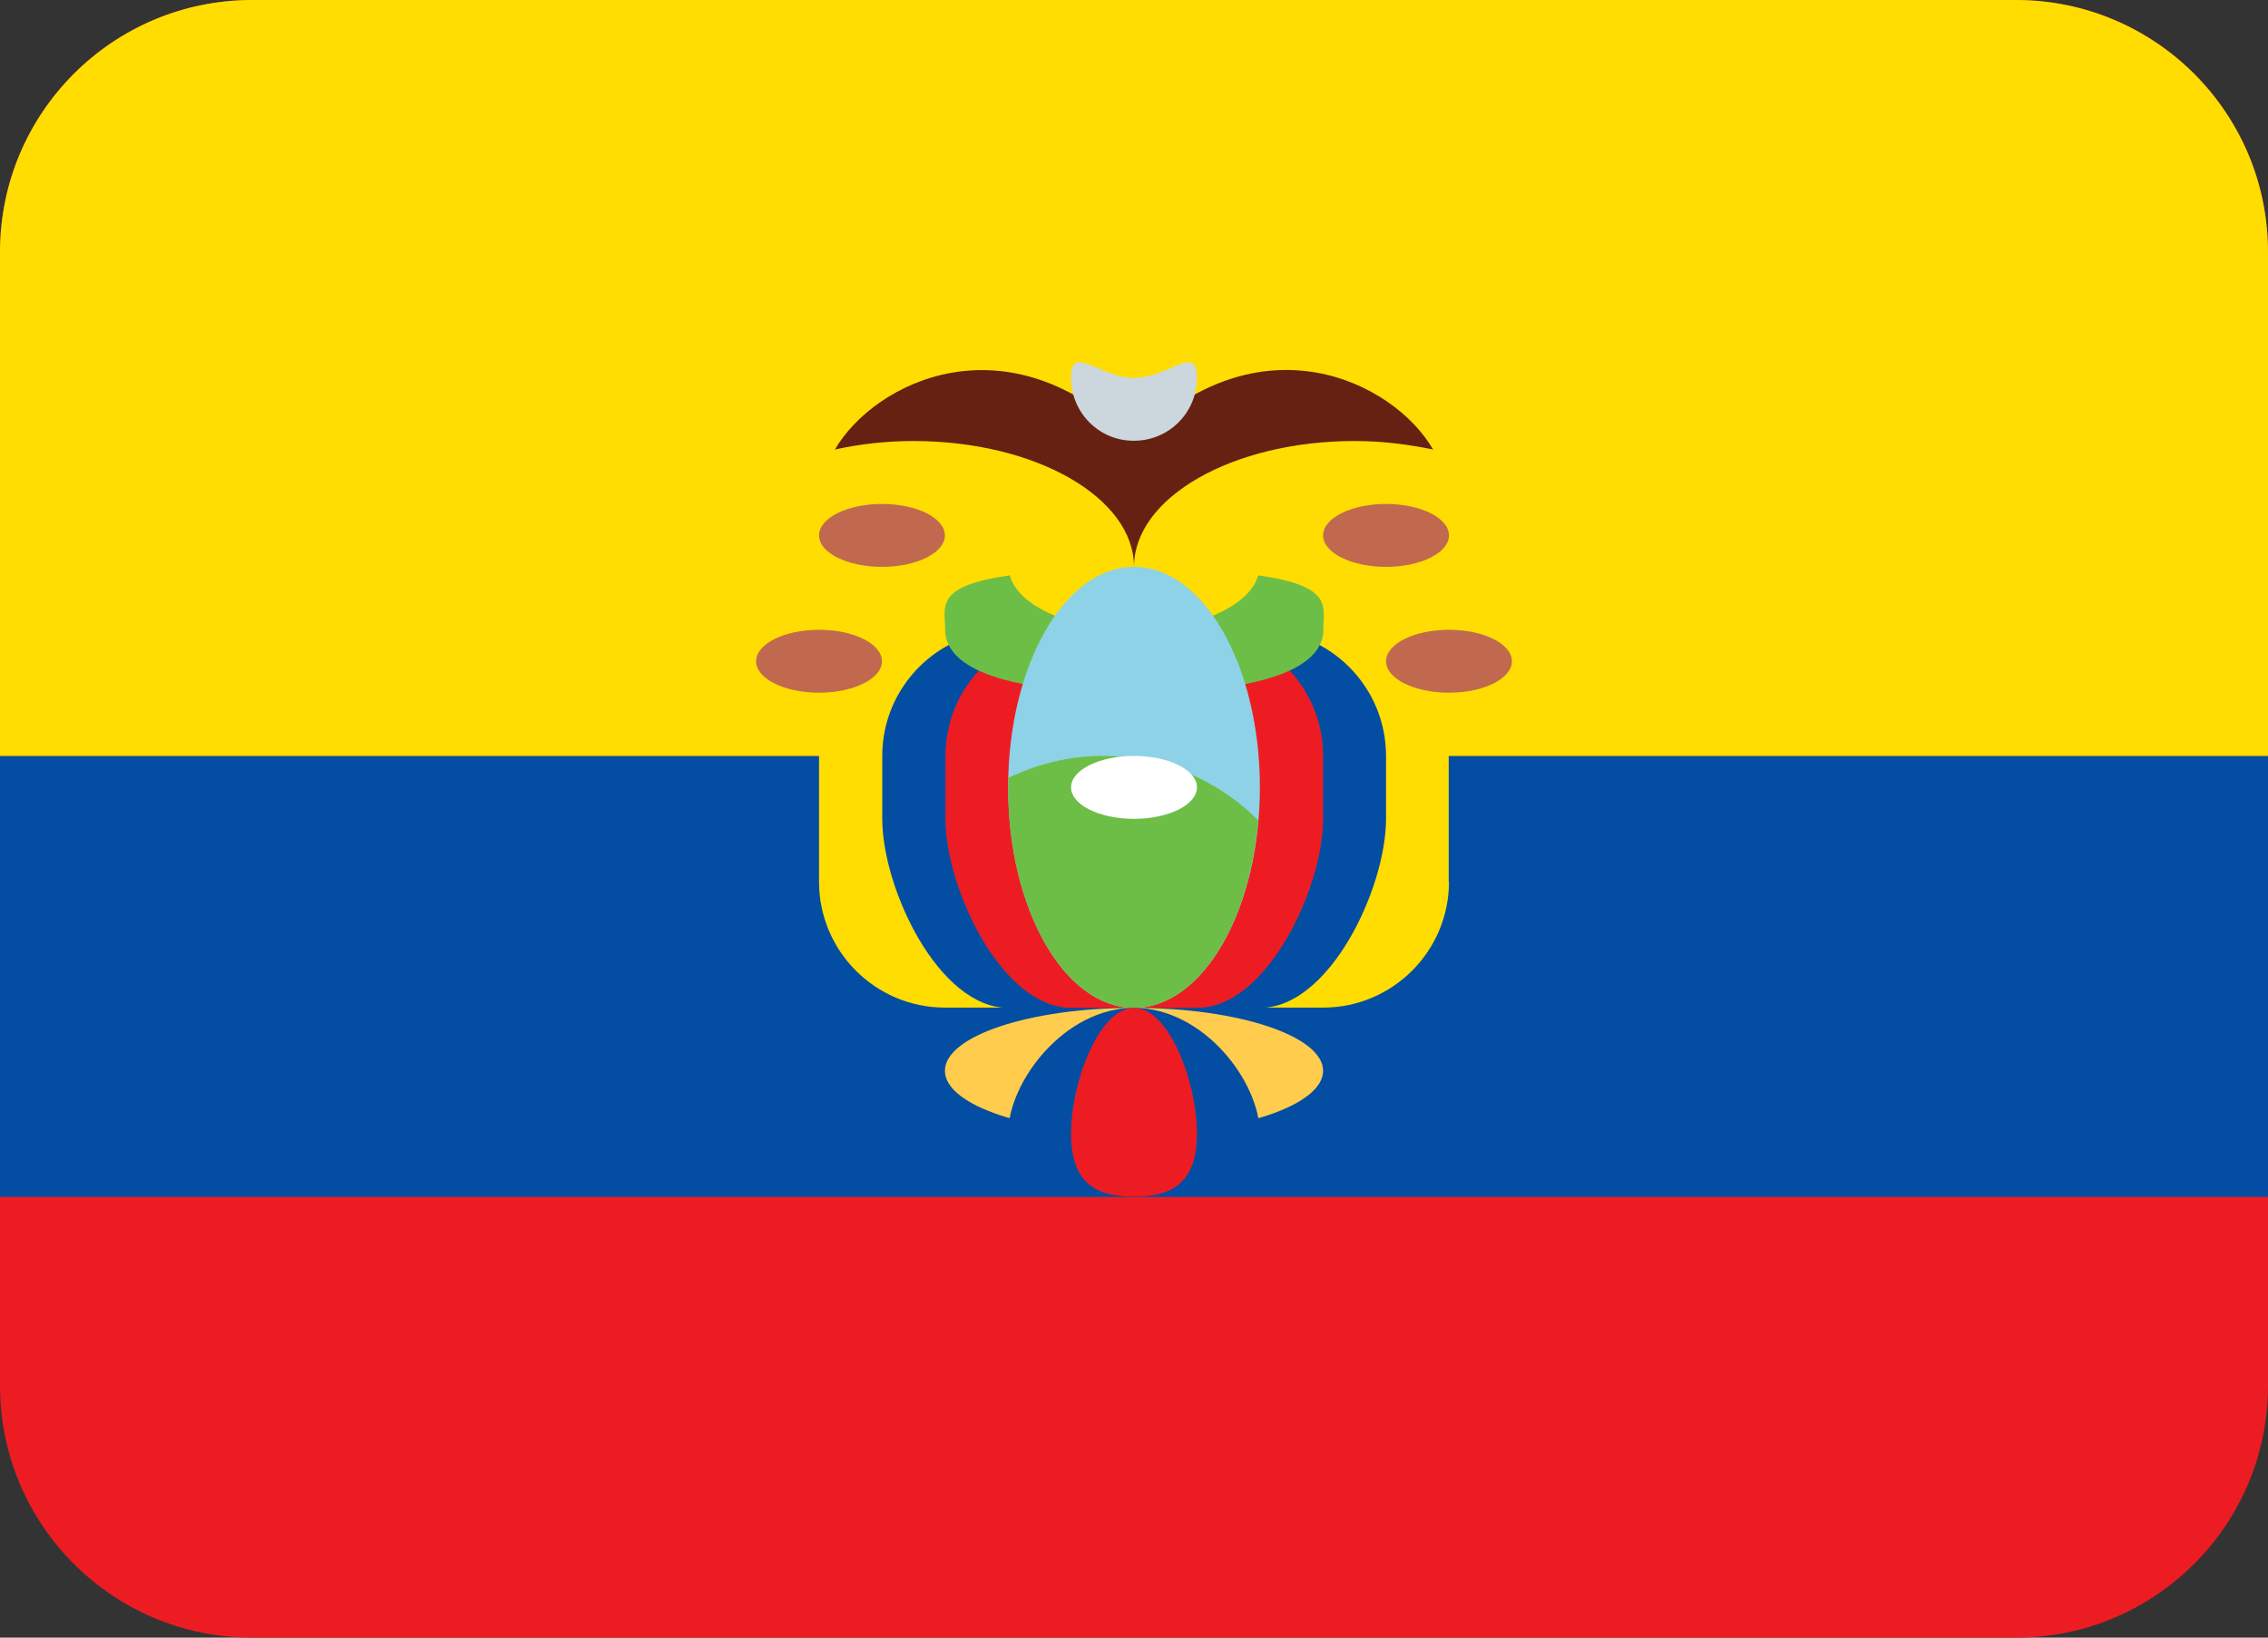<?xml version="1.0" encoding="utf-8"?>
<!-- Generator: Adobe Illustrator 27.1.1, SVG Export Plug-In . SVG Version: 6.00 Build 0)  -->
<svg version="1.1" id="Camada_1" xmlns="http://www.w3.org/2000/svg" xmlns:xlink="http://www.w3.org/1999/xlink" x="0px" y="0px"
	 viewBox="0 0 800 577.8" style="enable-background:new 0 0 800 577.8;" xml:space="preserve">
<rect x="0" y="0" width="800" height="577.8" fill="#333333" stroke="none"/>
<style type="text/css">
	.st0{fill:#ED1C23;}
	.st1{fill:#034EA2;}
	.st2{fill:#FFDD00;}
	.st3{fill:#6DBE46;}
	.st4{fill:#A6D388;}
	.st5{fill:#662113;}
	.st6{fill:#8ED2E7;}
	.st7{fill:#FFCC4D;}
	.st8{fill:#CCD6DD;}
	.st9{fill:#FFFFFF;}
	.st10{fill:#C1694F;}
</style>
<path class="st0" d="M800,488.9c0,49.1-39.8,88.9-88.9,88.9H88.9C39.8,577.8,0,538,0,488.9v-400C0,39.8,39.8,0,88.9,0h622.2
	C760.2,0,800,39.8,800,88.9V488.9z"/>
<path class="st1" d="M0,266.7h800v155.6H0V266.7z"/>
<path class="st2" d="M800,266.7V88.9C800,39.8,760.2,0,711.1,0H88.9C39.8,0,0,39.8,0,88.9v177.8H800z"/>
<path class="st2" d="M511.1,311.1c0,24.5-19.9,44.4-44.4,44.4H333.3c-24.5,0-44.4-19.9-44.4-44.4v-66.7c0-24.5,19.9-44.4,44.4-44.4
	h133.3c24.5,0,44.4,19.9,44.4,44.4V311.1z"/>
<path class="st1" d="M488.9,288.9c0,24.5-19.9,66.7-44.4,66.7h-88.9c-24.5,0-44.4-42.1-44.4-66.7v-22.2c0-24.5,19.9-44.4,44.4-44.4
	h88.9c24.5,0,44.4,19.9,44.4,44.4V288.9z"/>
<path class="st0" d="M466.7,288.9c0,24.5-19.9,66.7-44.4,66.7h-44.4c-24.5,0-44.4-42.1-44.4-66.7v-22.2c0-24.5,19.9-44.4,44.4-44.4
	h44.4c24.5,0,44.4,19.9,44.4,44.4V288.9z"/>
<path class="st3" d="M443.8,203c-3,10.8-21.4,19.2-43.8,19.2c-22.5,0-40.9-8.4-43.8-19.2c-26.8,3.8-22.8,11-22.8,19.2
	c0,12.3,17.6,22.2,66.7,22.2s66.7-10,66.7-22.2C466.7,214,470.6,206.8,443.8,203z"/>
<path class="st4" d="M422.2,311.1c0,12.3-9.9,22.2-22.2,22.2c-12.3,0-22.2-9.9-22.2-22.2v-66.7c0-12.3,9.9-22.2,22.2-22.2
	c12.3,0,22.2,9.9,22.2,22.2V311.1z"/>
<path class="st5" d="M477.8,155.6c9.8,0,19.1,1.2,27.7,3c-13.8-23.9-61-47.5-105.5-3c-44.4-44.4-91.6-20.9-105.5,3
	c9.1-2,18.4-3,27.7-3c43,0,77.8,19.9,77.8,44.4C400,175.5,434.8,155.6,477.8,155.6z"/>
<ellipse class="st6" cx="400" cy="277.8" rx="44.4" ry="77.8"/>
<path class="st3" d="M388.9,266.7c-11.9,0-23,2.9-33.1,7.7c0,1.2-0.2,2.3-0.2,3.4c0,43,19.9,77.8,44.4,77.8
	c22.3,0,40.6-28.8,43.8-66.2C429.2,274.8,409.5,266.7,388.9,266.7z"/>
<ellipse class="st7" cx="400" cy="377.8" rx="66.7" ry="22.2"/>
<path class="st1" d="M444.4,400c0,18.4-19.9,22.2-44.4,22.2c-24.5,0-44.4-3.8-44.4-22.2c0-18.4,19.9-44.4,44.4-44.4
	C424.5,355.6,444.4,381.6,444.4,400z"/>
<path class="st0" d="M377.8,400c0-18.4,10-44.4,22.2-44.4c12.3,0,22.2,26,22.2,44.4c0,18.4-10,22.2-22.2,22.2
	C387.7,422.2,377.8,418.4,377.8,400z"/>
<path class="st8" d="M377.8,133.3c0-12.3,10,0,22.2,0c12.3,0,22.2-12.3,22.2,0c0,12.3-9.9,22.2-22.2,22.2
	C387.7,155.6,377.8,145.6,377.8,133.3z"/>
<ellipse class="st9" cx="400" cy="277.8" rx="22.2" ry="11.1"/>
<ellipse class="st10" cx="288.9" cy="233.3" rx="22.2" ry="11.1"/>
<ellipse class="st10" cx="311.1" cy="188.9" rx="22.2" ry="11.1"/>
<ellipse class="st10" cx="511.1" cy="233.3" rx="22.2" ry="11.1"/>
<ellipse class="st10" cx="488.9" cy="188.9" rx="22.2" ry="11.1"/>
</svg>
